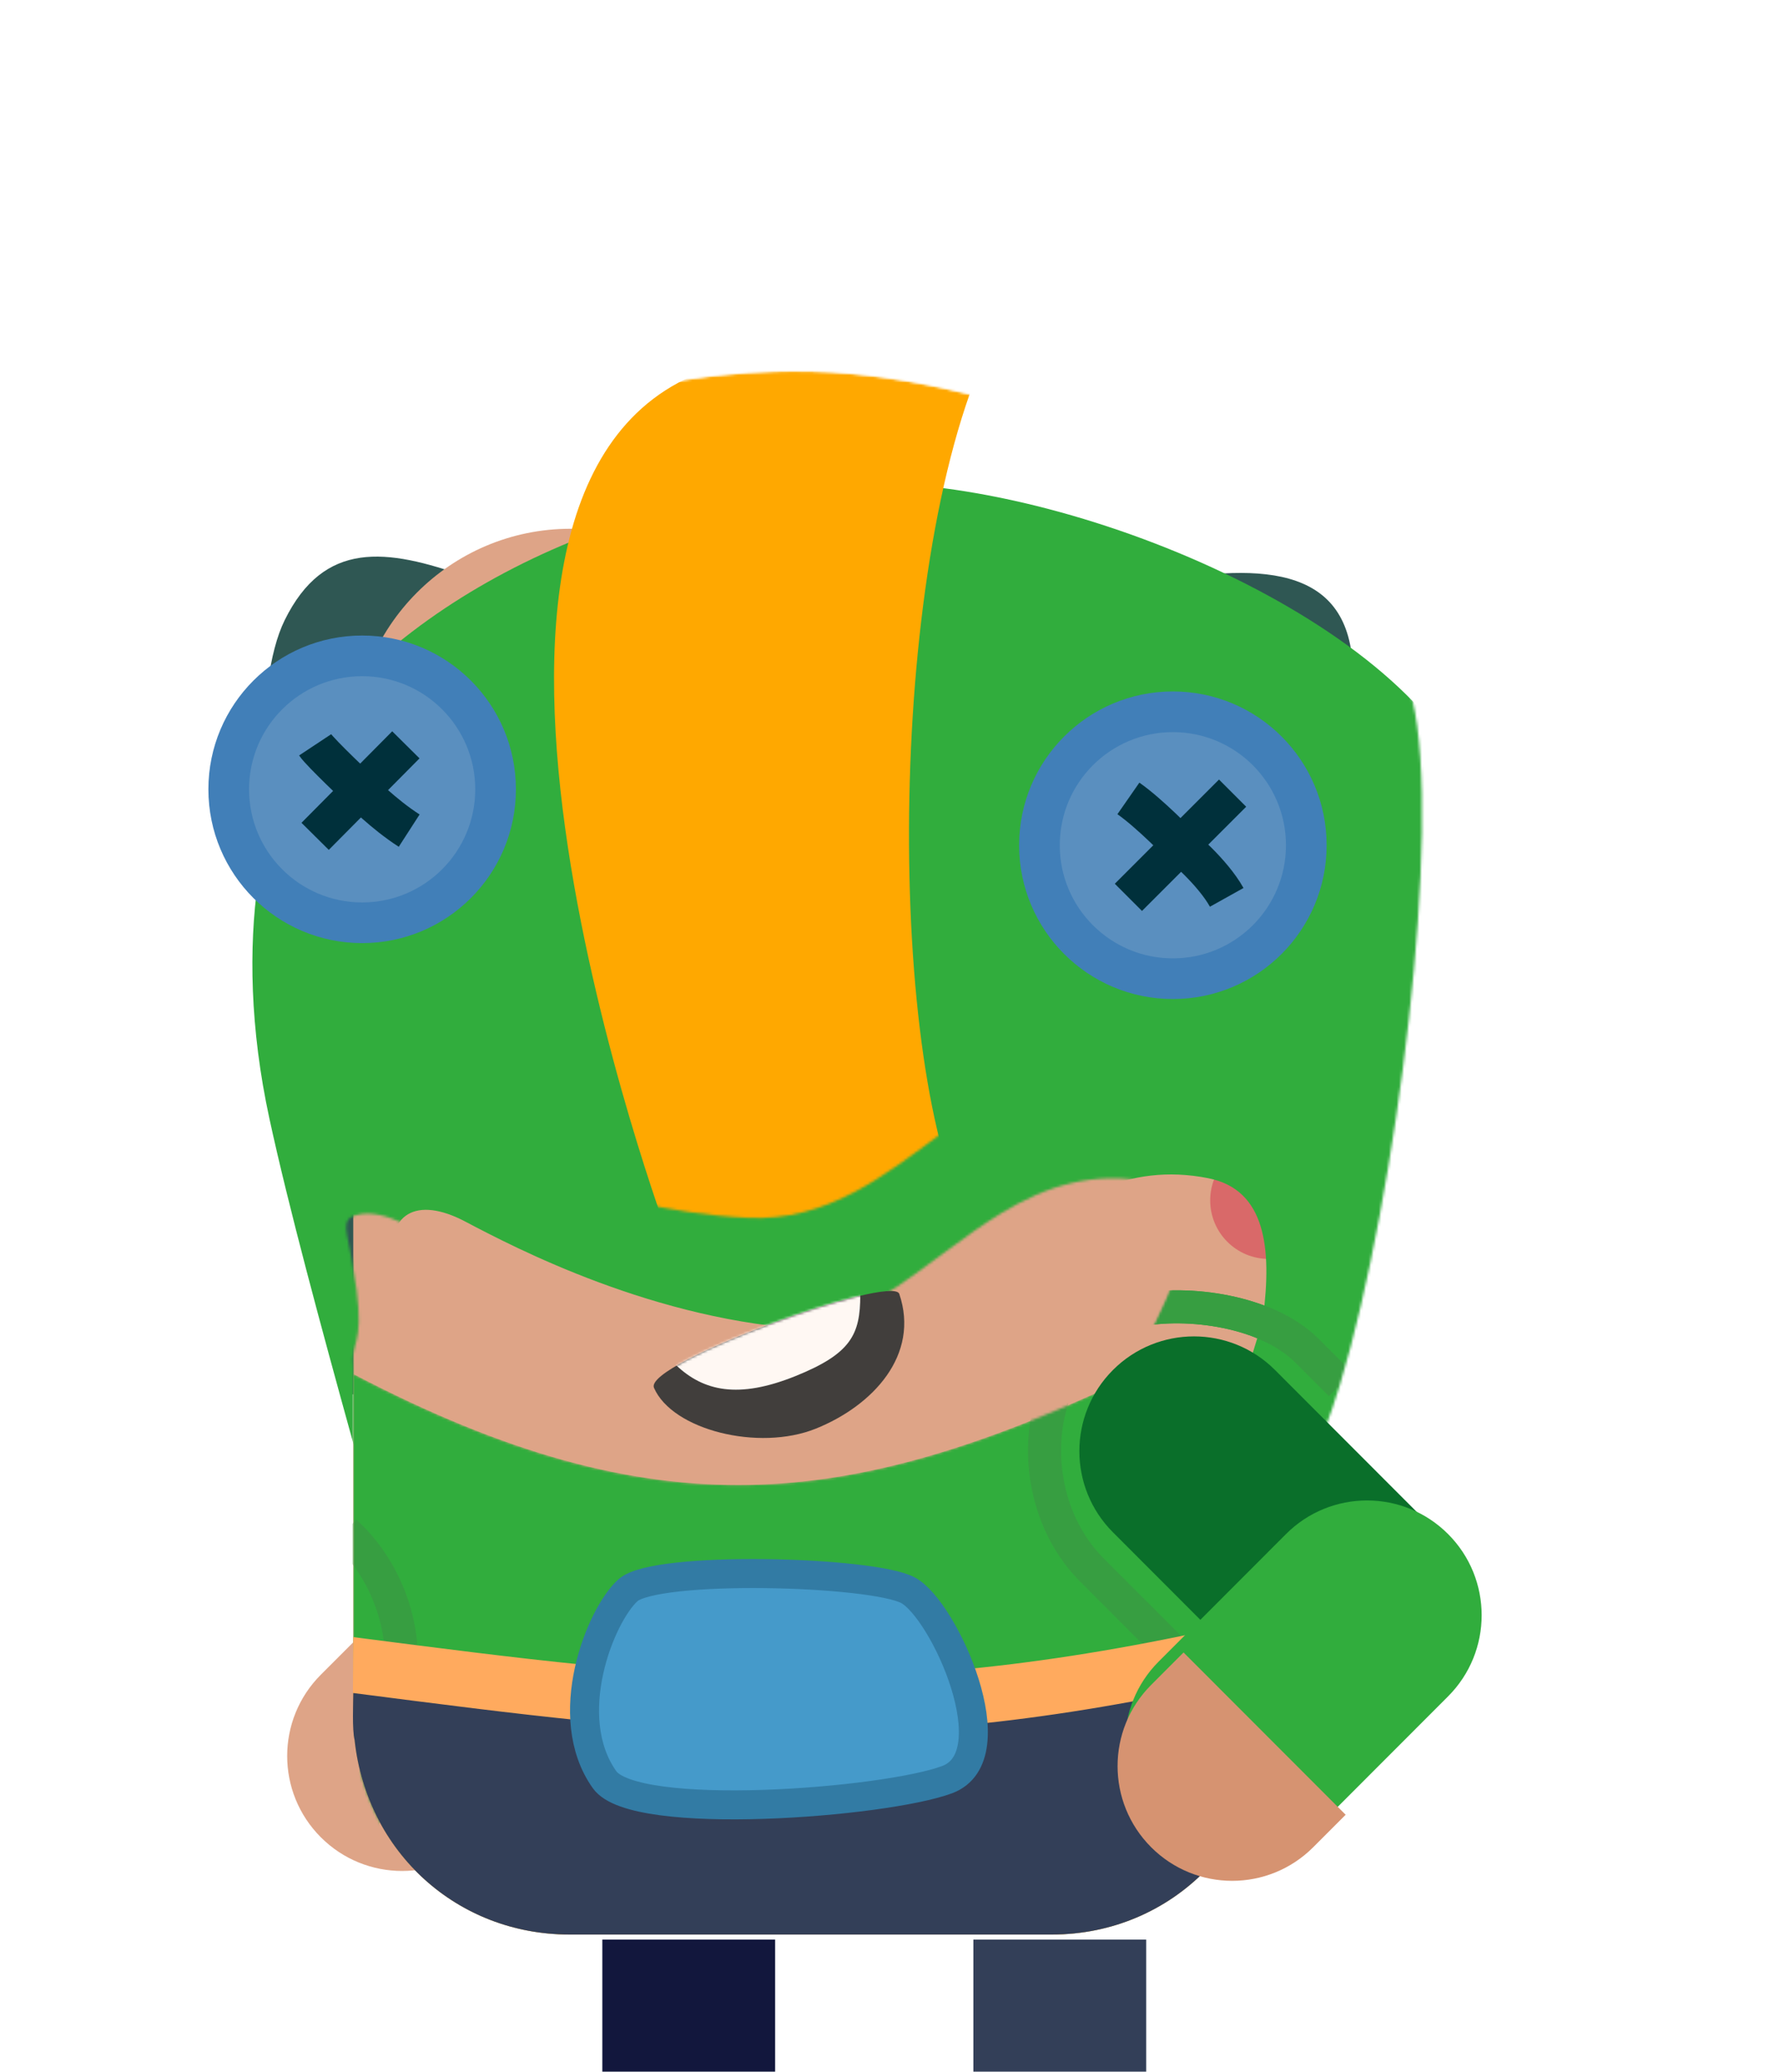 <svg width="700" height="815" viewBox="0 0 700 815" fill="none" xmlns="http://www.w3.org/2000/svg">
<g filter="url(#filter0_i)">
<path d="M451 815H383V719H451V815Z" fill="#333F58"/>
</g>
<g filter="url(#filter1_i)">
<path d="M305 815H237V719H305V815Z" fill="#12173D"/>
</g>
<g filter="url(#filter2_i)">
<path d="M112 240C87.2 290.4 122.5 483.333 136 544.5H496C509.667 487.5 538.4 314.9 532 254.5C524 179 385 256.5 297.5 254.5C210 252.5 143 177 112 240Z" fill="#2F5753"/>
</g>
<path d="M139.041 646L126.246 658.793C108.585 676.455 108.585 705.091 126.246 722.753C143.908 740.416 172.544 740.416 190.206 722.753L203 709.959L139.041 646Z" fill="#DEA487"/>
<path d="M413.474 761H224.526C177.292 761 139 722.604 139 675.24V293.76C139 246.396 177.292 208 224.526 208H413.474C460.709 208 499 246.396 499 293.76V675.24C499 722.604 460.709 761 413.474 761Z" fill="#DEA487"/>
<g filter="url(#filter3_d)">
<path d="M522.232 472.21C522.232 484.925 511.924 495.233 499.209 495.233C486.494 495.233 476.186 484.925 476.186 472.21C476.186 459.495 486.494 449.187 499.209 449.187C511.924 449.187 522.232 459.495 522.232 472.21Z" fill="#D96969"/>
</g>
<g filter="url(#filter4_di)">
<path d="M227.041 448H215.958C207.144 448 200 440.737 200 431.776V392.224C200 383.263 207.144 376 215.958 376H227.041C235.854 376 243 383.263 243 392.224V431.776C243 440.737 235.854 448 227.041 448Z" fill="#103245"/>
</g>
<g filter="url(#filter5_di)">
<path d="M353.041 448H341.958C333.144 448 326 440.737 326 431.776V392.224C326 383.263 333.144 376 341.958 376H353.041C361.854 376 369 383.263 369 392.224V431.776C369 440.737 361.854 448 353.041 448Z" fill="#103245"/>
</g>
<mask id="mask0" mask-type="alpha" maskUnits="userSpaceOnUse" x="73" y="146" width="487" height="474">
<path d="M95 246C78.272 269.191 64.647 325.023 80 396C81.51 402.982 83.257 410.552 85.184 418.55C102.211 481.836 133.084 592.695 139 619.5V538C137.765 527.424 143.249 530.138 140.279 507.107C139.679 503.948 139.138 500.743 138.695 497.57C136.874 484.52 133.264 479.489 140.853 477.828C145.802 476.625 152.378 477.982 160 481.993L160.05 482.02C175.366 490.081 214.544 510.701 261.771 520.03C273.279 522.303 285.265 523.906 297.5 524.493C304.613 524.835 311.275 524.16 317.593 522.715C338.266 517.898 355.254 504.848 372.289 492.228C379.517 486.873 386.753 481.595 394.282 477.057C402.945 471.835 411.996 467.592 421.87 465.336C431.22 463.156 441.307 462.755 452.5 464.994C454.052 465.304 455.003 465.702 456.369 466.184L456.372 466.185C463.642 468.689 461.127 470.588 464 477.057C468.488 487.161 464.5 501.5 450.5 528C450.5 528 440 544.564 405.922 570.121C403.897 570.597 401.822 570.918 399.695 571.07C399.272 571.101 398.953 571.133 398.733 571.168C395.475 572.474 508.595 576.285 514.74 576.491C518.963 569.037 523.218 557.978 527.337 544.4C549.536 471.214 567.77 324.831 555.695 275.07C542.812 221.974 459.203 174.365 381.517 155.094C359.712 149.685 338.373 146.508 319.195 146.07C302.557 145.69 285.72 146.864 269.059 149.435C261.635 150.581 254.247 152.004 246.926 153.69C184.389 168.16 126.854 201.839 95 246Z" fill="#C4C4C4"/>
</mask>
<g mask="url(#mask0)">
<g filter="url(#filter6_d)">
<path d="M454.887 428.742C454.887 450 438.525 460.871 418.513 458C398.5 455.129 388.655 432.838 389.311 417.304C389.967 401.769 403.041 389.705 418.513 390.358C433.985 391.011 454.887 407.484 454.887 428.742Z" fill="#EB3C39"/>
<path d="M449.981 428.742C449.981 438.02 446.47 444.531 441.234 448.515C435.899 452.575 428.205 454.434 419.209 453.144C411.004 451.967 404.664 446.807 400.331 439.816C395.959 432.765 393.927 424.278 394.212 417.51C394.755 404.664 405.56 394.722 418.306 395.26C424.578 395.524 432.591 399.124 439.109 405.366C445.56 411.545 449.981 419.77 449.981 428.742Z" stroke="#A53143" stroke-width="9.811"/>
</g>
<g filter="url(#filter7_ddii)">
<path d="M319.5 146C232 144 139 185 95 246C78.272 269.191 64.647 325.023 80 396C94.807 464.452 132.372 589.471 139 619.5V557.677V540.5C139 540.5 131.5 476 128.5 454.5C125.5 433 138 426.5 157 436.5L157.05 436.526C176.098 446.551 232.055 476.002 294.5 479C357 482 384.718 406.544 449.5 419.5C472 424 474.5 447 471 474C471 474 449 567.5 400 571C384.12 572.134 515 576.5 515 576.5C542 529 570.322 334.025 556 274.999C539.5 207 407 148 319.5 146Z" fill="#31AD3D"/>
</g>
<mask id="mask1" mask-type="alpha" maskUnits="userSpaceOnUse" x="73" y="146" width="487" height="433">
<path d="M319.195 146.07C231.695 144.07 138.695 185.07 94.695 246.07C77.968 269.261 64.342 325.093 79.695 396.07C94.502 464.522 132.068 548.041 138.695 578.07V516.247V499.07C138.695 499.07 131.195 476.07 128.195 454.57C125.195 433.07 137.695 426.57 156.695 436.57L156.746 436.596C175.794 446.622 231.75 476.073 294.195 479.07C356.695 482.07 384.414 406.614 449.195 419.57C471.695 424.07 474.195 447.07 470.695 474.07C470.695 474.07 448.695 567.57 399.695 571.07C383.816 572.205 514.695 576.57 514.695 576.57C541.695 529.07 570.018 334.095 555.695 275.07C539.195 207.07 406.695 148.07 319.195 146.07Z" fill="#3B7D4F"/>
</mask>
<g mask="url(#mask1)">
<g filter="url(#filter8_ddii)">
<path d="M263.06 486.705C263.06 486.705 152.447 190.564 277.833 145.705C322.692 129.655 402.916 101.534 385.06 145.705C347.06 239.704 350.06 436.705 385.06 486.705C412.382 525.736 263.06 486.705 263.06 486.705Z" fill="#FFA800"/>
</g>
<path d="M447.5 515.5C467.5 511.5 498.594 515.658 514.32 531.384L527.5 544.563" stroke="#379E41" stroke-width="13"/>
<path d="M447.5 515.5C467.5 511.5 498.594 515.658 514.32 531.384L527.5 544.563" stroke="#379E41" stroke-width="13"/>
</g>
<circle cx="142.5" cy="310.5" r="60.5" fill="#417FB8"/>
<ellipse cx="142.5" cy="310.5" rx="44.5" ry="44.5" transform="rotate(180 142.5 310.5)" fill="#5A8FBF"/>
<path d="M124 293C126.014 296.042 141.85 311 141.85 311M161 326.756C150.71 320.115 141.85 311 141.85 311M141.85 311L159.7 293L124 329" stroke="#00303B" stroke-width="15.125"/>
<circle cx="461.5" cy="332.5" r="60.5" transform="rotate(180 461.5 332.5)" fill="#417FB8"/>
<ellipse cx="461.5" cy="332.5" rx="44.5" ry="44.5" transform="rotate(180 461.5 332.5)" fill="#5A8FBF"/>
<path d="M482.687 353C477.064 342.92 464.5 332.5 464.5 332.5M444 314.085C452.433 319.951 464.5 332.5 464.5 332.5M464.5 332.5L444 353L485 312" stroke="#00303B" stroke-width="15.125"/>
</g>
<mask id="mask2" mask-type="alpha" maskUnits="userSpaceOnUse" x="139" y="540" width="360" height="221">
<path fill-rule="evenodd" clip-rule="evenodd" d="M139 540.5V674.5C139 723.743 176.766 761 224 761H414C461.234 761 499 723.243 499 674V596.5L441 543.589C334.161 592.961 259.108 603.317 139 540.5Z" fill="#47A851"/>
</mask>
<g mask="url(#mask2)">
<path fill-rule="evenodd" clip-rule="evenodd" d="M139 540.5V674.5C139 723.743 176.766 761 224 761H414C461.234 761 499 723.243 499 674V596.5L441 543.589C334.161 592.961 259.108 603.317 139 540.5Z" fill="#31AD3D"/>
<path d="M414.246 550C406.893 572.034 412.044 599.98 429.569 617.523L475 663" stroke="#379E41" stroke-width="13"/>
<path d="M135.827 602.603C153.103 618.131 162.426 644.974 155.851 668.884L138.808 730.865" stroke="#379E41" stroke-width="13"/>
</g>
<path d="M139 644C139 647.393 138.5 680.5 139.529 684.5C144.249 728.7 180.021 761 224 761H414C461.234 761 499 723.243 499 674V636C349.5 671.5 270.971 661 139 644Z" fill="#FFAA5E"/>
<path d="M139 666C139 669.393 138.5 680.5 139.529 684.5C144.249 728.7 180.021 761 224 761H414C461.234 761 499 723.243 499 674V658C349.5 693.5 270.971 683 139 666Z" fill="#333F58"/>
<g filter="url(#filter9_di)">
<path d="M357.314 604.584C343.147 596.98 257.97 594.704 247.065 604.584C236.16 614.465 220.262 654.26 237.878 679.093C249.755 695.836 347.903 688.232 372.626 679.093C397.578 669.869 371.481 612.189 357.314 604.584Z" fill="#459ACA"/>
<path d="M357.314 604.584C343.147 596.98 257.97 594.704 247.065 604.584C236.16 614.465 220.262 654.26 237.878 679.093C249.755 695.836 347.903 688.232 372.626 679.093C397.578 669.869 371.481 612.189 357.314 604.584Z" stroke="#327BA4" stroke-width="11.406"/>
</g>
<g filter="url(#filter10_d)">
<path d="M569.792 670.937C552.18 688.567 523.627 688.567 506.015 670.937L441.209 606.063C423.597 588.434 423.597 559.851 441.209 542.222C458.82 524.592 487.373 524.592 504.984 542.222L569.792 607.096C587.403 624.725 587.403 653.308 569.792 670.937Z" fill="#0A6F2A"/>
</g>
<g filter="url(#filter11_d)">
<path d="M569.792 606.759C587.403 624.388 587.403 652.971 569.792 670.6L519.665 720.778C502.054 738.407 473.501 738.407 455.89 720.778C438.279 703.149 438.279 674.566 455.89 656.937L506.015 606.759C523.627 589.13 552.18 589.13 569.792 606.759Z" fill="#31AD3D"/>
</g>
<g filter="url(#filter12_i)">
<path d="M468.647 644.166L455.891 656.936C438.28 674.565 438.28 703.148 455.891 720.777C473.502 738.406 502.055 738.406 519.666 720.777L532.424 708.006L468.647 644.166Z" fill="#D69371"/>
</g>
<path d="M353.848 508.99C351.167 501.094 253.141 536.256 257.33 545.934C264.5 562.5 298.5 571.05 321 562C343.5 552.95 362 533 353.848 508.99Z" fill="#413E3C"/>
<mask id="mask3" mask-type="alpha" maskUnits="userSpaceOnUse" x="256" y="505" width="101" height="63">
<path d="M353.848 508.99C351.167 501.094 253.141 536.256 257.33 545.934C264.5 562.5 298.5 571.05 321 562C343.5 552.95 362 533 353.848 508.99Z" fill="#413E3C"/>
</mask>
<g mask="url(#mask3)">
<path d="M338.5 509.5C338.5 504 262.324 533.5 266 537C276.751 547.234 290.453 550.392 312.942 541.346C334.84 532.538 338.5 524.987 338.5 509.5Z" fill="#FFF8F3"/>
</g>
<defs>
<filter id="filter0_i" x="383" y="719" width="68" height="105" filterUnits="userSpaceOnUse" color-interpolation-filters="sRGB">
<feFlood flood-opacity="0" result="BackgroundImageFix"/>
<feBlend mode="normal" in="SourceGraphic" in2="BackgroundImageFix" result="shape"/>
<feColorMatrix in="SourceAlpha" type="matrix" values="0 0 0 0 0 0 0 0 0 0 0 0 0 0 0 0 0 0 127 0" result="hardAlpha"/>
<feOffset dy="44"/>
<feGaussianBlur stdDeviation="4.5"/>
<feComposite in2="hardAlpha" operator="arithmetic" k2="-1" k3="1"/>
<feColorMatrix type="matrix" values="0 0 0 0 0 0 0 0 0 0 0 0 0 0 0 0 0 0 0.07 0"/>
<feBlend mode="normal" in2="shape" result="effect1_innerShadow"/>
</filter>
<filter id="filter1_i" x="237" y="719" width="68" height="105" filterUnits="userSpaceOnUse" color-interpolation-filters="sRGB">
<feFlood flood-opacity="0" result="BackgroundImageFix"/>
<feBlend mode="normal" in="SourceGraphic" in2="BackgroundImageFix" result="shape"/>
<feColorMatrix in="SourceAlpha" type="matrix" values="0 0 0 0 0 0 0 0 0 0 0 0 0 0 0 0 0 0 127 0" result="hardAlpha"/>
<feOffset dy="44"/>
<feGaussianBlur stdDeviation="4.5"/>
<feComposite in2="hardAlpha" operator="arithmetic" k2="-1" k3="1"/>
<feColorMatrix type="matrix" values="0 0 0 0 0 0 0 0 0 0 0 0 0 0 0 0 0 0 0.07 0"/>
<feBlend mode="normal" in2="shape" result="effect1_innerShadow"/>
</filter>
<filter id="filter2_i" x="103.389" y="214.961" width="429.528" height="333.539" filterUnits="userSpaceOnUse" color-interpolation-filters="sRGB">
<feFlood flood-opacity="0" result="BackgroundImageFix"/>
<feBlend mode="normal" in="SourceGraphic" in2="BackgroundImageFix" result="shape"/>
<feColorMatrix in="SourceAlpha" type="matrix" values="0 0 0 0 0 0 0 0 0 0 0 0 0 0 0 0 0 0 127 0" result="hardAlpha"/>
<feOffset dy="4"/>
<feGaussianBlur stdDeviation="11.5"/>
<feComposite in2="hardAlpha" operator="arithmetic" k2="-1" k3="1"/>
<feColorMatrix type="matrix" values="0 0 0 0 0 0 0 0 0 0 0 0 0 0 0 0 0 0 0.1 0"/>
<feBlend mode="normal" in2="shape" result="effect1_innerShadow"/>
</filter>
<filter id="filter3_d" x="453.273" y="426.274" width="91.872" height="91.872" filterUnits="userSpaceOnUse" color-interpolation-filters="sRGB">
<feFlood flood-opacity="0" result="BackgroundImageFix"/>
<feColorMatrix in="SourceAlpha" type="matrix" values="0 0 0 0 0 0 0 0 0 0 0 0 0 0 0 0 0 0 127 0" result="hardAlpha"/>
<feOffset/>
<feGaussianBlur stdDeviation="11.456"/>
<feColorMatrix type="matrix" values="0 0 0 0 0.851 0 0 0 0 0.412 0 0 0 0 0.412 0 0 0 0.5 0"/>
<feBlend mode="normal" in2="BackgroundImageFix" result="effect1_dropShadow"/>
<feBlend mode="normal" in="SourceGraphic" in2="effect1_dropShadow" result="shape"/>
</filter>
<filter id="filter4_di" x="182.353" y="361.294" width="78.294" height="107.294" filterUnits="userSpaceOnUse" color-interpolation-filters="sRGB">
<feFlood flood-opacity="0" result="BackgroundImageFix"/>
<feColorMatrix in="SourceAlpha" type="matrix" values="0 0 0 0 0 0 0 0 0 0 0 0 0 0 0 0 0 0 127 0" result="hardAlpha"/>
<feOffset dy="2.941"/>
<feGaussianBlur stdDeviation="8.824"/>
<feColorMatrix type="matrix" values="0 0 0 0 0 0 0 0 0 0 0 0 0 0 0 0 0 0 0.15 0"/>
<feBlend mode="normal" in2="BackgroundImageFix" result="effect1_dropShadow"/>
<feBlend mode="normal" in="SourceGraphic" in2="effect1_dropShadow" result="shape"/>
<feColorMatrix in="SourceAlpha" type="matrix" values="0 0 0 0 0 0 0 0 0 0 0 0 0 0 0 0 0 0 127 0" result="hardAlpha"/>
<feOffset dy="5.882"/>
<feGaussianBlur stdDeviation="5.882"/>
<feComposite in2="hardAlpha" operator="arithmetic" k2="-1" k3="1"/>
<feColorMatrix type="matrix" values="0 0 0 0 1 0 0 0 0 1 0 0 0 0 1 0 0 0 0.25 0"/>
<feBlend mode="normal" in2="shape" result="effect2_innerShadow"/>
</filter>
<filter id="filter5_di" x="308.353" y="361.294" width="78.294" height="107.294" filterUnits="userSpaceOnUse" color-interpolation-filters="sRGB">
<feFlood flood-opacity="0" result="BackgroundImageFix"/>
<feColorMatrix in="SourceAlpha" type="matrix" values="0 0 0 0 0 0 0 0 0 0 0 0 0 0 0 0 0 0 127 0" result="hardAlpha"/>
<feOffset dy="2.941"/>
<feGaussianBlur stdDeviation="8.824"/>
<feColorMatrix type="matrix" values="0 0 0 0 0 0 0 0 0 0 0 0 0 0 0 0 0 0 0.15 0"/>
<feBlend mode="normal" in2="BackgroundImageFix" result="effect1_dropShadow"/>
<feBlend mode="normal" in="SourceGraphic" in2="effect1_dropShadow" result="shape"/>
<feColorMatrix in="SourceAlpha" type="matrix" values="0 0 0 0 0 0 0 0 0 0 0 0 0 0 0 0 0 0 127 0" result="hardAlpha"/>
<feOffset dy="5.882"/>
<feGaussianBlur stdDeviation="5.882"/>
<feComposite in2="hardAlpha" operator="arithmetic" k2="-1" k3="1"/>
<feColorMatrix type="matrix" values="0 0 0 0 1 0 0 0 0 1 0 0 0 0 1 0 0 0 0.25 0"/>
<feBlend mode="normal" in2="shape" result="effect2_innerShadow"/>
</filter>
<filter id="filter6_d" x="389.28" y="390.333" width="65.607" height="74.121" filterUnits="userSpaceOnUse" color-interpolation-filters="sRGB">
<feFlood flood-opacity="0" result="BackgroundImageFix"/>
<feColorMatrix in="SourceAlpha" type="matrix" values="0 0 0 0 0 0 0 0 0 0 0 0 0 0 0 0 0 0 127 0" result="hardAlpha"/>
<feOffset dy="6"/>
<feComposite in2="hardAlpha" operator="out"/>
<feColorMatrix type="matrix" values="0 0 0 0 0 0 0 0 0 0 0 0 0 0 0 0 0 0 0.15 0"/>
<feBlend mode="normal" in2="BackgroundImageFix" result="effect1_dropShadow"/>
<feBlend mode="normal" in="SourceGraphic" in2="effect1_dropShadow" result="shape"/>
</filter>
<filter id="filter7_ddii" x="64.305" y="142.93" width="521.544" height="504.571" filterUnits="userSpaceOnUse" color-interpolation-filters="sRGB">
<feFlood flood-opacity="0" result="BackgroundImageFix"/>
<feColorMatrix in="SourceAlpha" type="matrix" values="0 0 0 0 0 0 0 0 0 0 0 0 0 0 0 0 0 0 127 0" result="hardAlpha"/>
<feOffset dy="6"/>
<feGaussianBlur stdDeviation="4.5"/>
<feColorMatrix type="matrix" values="0 0 0 0 0 0 0 0 0 0 0 0 0 0 0 0 0 0 0.1 0"/>
<feBlend mode="normal" in2="BackgroundImageFix" result="effect1_dropShadow"/>
<feColorMatrix in="SourceAlpha" type="matrix" values="0 0 0 0 0 0 0 0 0 0 0 0 0 0 0 0 0 0 127 0" result="hardAlpha"/>
<feOffset dy="28"/>
<feComposite in2="hardAlpha" operator="out"/>
<feColorMatrix type="matrix" values="0 0 0 0 0 0 0 0 0 0 0 0 0 0 0 0 0 0 0.2 0"/>
<feBlend mode="normal" in2="effect1_dropShadow" result="effect2_dropShadow"/>
<feBlend mode="normal" in="SourceGraphic" in2="effect2_dropShadow" result="shape"/>
<feColorMatrix in="SourceAlpha" type="matrix" values="0 0 0 0 0 0 0 0 0 0 0 0 0 0 0 0 0 0 127 0" result="hardAlpha"/>
<feOffset dy="10"/>
<feGaussianBlur stdDeviation="18.5"/>
<feComposite in2="hardAlpha" operator="arithmetic" k2="-1" k3="1"/>
<feColorMatrix type="matrix" values="0 0 0 0 0.152 0 0 0 0 0.5 0 0 0 0 0.188 0 0 0 0.2 0"/>
<feBlend mode="normal" in2="shape" result="effect3_innerShadow"/>
<feColorMatrix in="SourceAlpha" type="matrix" values="0 0 0 0 0 0 0 0 0 0 0 0 0 0 0 0 0 0 127 0" result="hardAlpha"/>
<feOffset dx="26"/>
<feGaussianBlur stdDeviation="28"/>
<feComposite in2="hardAlpha" operator="arithmetic" k2="-1" k3="1"/>
<feColorMatrix type="matrix" values="0 0 0 0 0.232 0 0 0 0 0.562 0 0 0 0 0.263 0 0 0 0.05 0"/>
<feBlend mode="normal" in2="effect3_innerShadow" result="effect4_innerShadow"/>
</filter>
<filter id="filter8_ddii" x="210" y="122" width="186.399" height="382.052" filterUnits="userSpaceOnUse" color-interpolation-filters="sRGB">
<feFlood flood-opacity="0" result="BackgroundImageFix"/>
<feColorMatrix in="SourceAlpha" type="matrix" values="0 0 0 0 0 0 0 0 0 0 0 0 0 0 0 0 0 0 127 0" result="hardAlpha"/>
<feOffset dx="8"/>
<feComposite in2="hardAlpha" operator="out"/>
<feColorMatrix type="matrix" values="0 0 0 0 0.216 0 0 0 0 0.62 0 0 0 0 0.255 0 0 0 1 0"/>
<feBlend mode="normal" in2="BackgroundImageFix" result="effect1_dropShadow"/>
<feColorMatrix in="SourceAlpha" type="matrix" values="0 0 0 0 0 0 0 0 0 0 0 0 0 0 0 0 0 0 127 0" result="hardAlpha"/>
<feOffset dx="-8"/>
<feComposite in2="hardAlpha" operator="out"/>
<feColorMatrix type="matrix" values="0 0 0 0 0.216 0 0 0 0 0.62 0 0 0 0 0.255 0 0 0 1 0"/>
<feBlend mode="normal" in2="effect1_dropShadow" result="effect2_dropShadow"/>
<feBlend mode="normal" in="SourceGraphic" in2="effect2_dropShadow" result="shape"/>
<feColorMatrix in="SourceAlpha" type="matrix" values="0 0 0 0 0 0 0 0 0 0 0 0 0 0 0 0 0 0 127 0" result="hardAlpha"/>
<feOffset dx="16"/>
<feComposite in2="hardAlpha" operator="arithmetic" k2="-1" k3="1"/>
<feColorMatrix type="matrix" values="0 0 0 0 0.867 0 0 0 0 0.651 0 0 0 0 0.133 0 0 0 1 0"/>
<feBlend mode="normal" in2="shape" result="effect3_innerShadow"/>
<feColorMatrix in="SourceAlpha" type="matrix" values="0 0 0 0 0 0 0 0 0 0 0 0 0 0 0 0 0 0 127 0" result="hardAlpha"/>
<feOffset dx="-16"/>
<feComposite in2="hardAlpha" operator="arithmetic" k2="-1" k3="1"/>
<feColorMatrix type="matrix" values="0 0 0 0 0.867 0 0 0 0 0.653 0 0 0 0 0.134 0 0 0 1 0"/>
<feBlend mode="normal" in2="effect3_innerShadow" result="effect4_innerShadow"/>
</filter>
<filter id="filter9_di" x="217.455" y="592.297" width="178.092" height="118.25" filterUnits="userSpaceOnUse" color-interpolation-filters="sRGB">
<feFlood flood-opacity="0" result="BackgroundImageFix"/>
<feColorMatrix in="SourceAlpha" type="matrix" values="0 0 0 0 0 0 0 0 0 0 0 0 0 0 0 0 0 0 127 0" result="hardAlpha"/>
<feOffset dy="9"/>
<feGaussianBlur stdDeviation="3.422"/>
<feComposite in2="hardAlpha" operator="out"/>
<feColorMatrix type="matrix" values="0 0 0 0 0 0 0 0 0 0 0 0 0 0 0 0 0 0 0.15 0"/>
<feBlend mode="normal" in2="BackgroundImageFix" result="effect1_dropShadow"/>
<feBlend mode="normal" in="SourceGraphic" in2="effect1_dropShadow" result="shape"/>
<feColorMatrix in="SourceAlpha" type="matrix" values="0 0 0 0 0 0 0 0 0 0 0 0 0 0 0 0 0 0 127 0" result="hardAlpha"/>
<feOffset dy="12"/>
<feGaussianBlur stdDeviation="15"/>
<feComposite in2="hardAlpha" operator="arithmetic" k2="-1" k3="1"/>
<feColorMatrix type="matrix" values="0 0 0 0 1 0 0 0 0 1 0 0 0 0 1 0 0 0 0.15 0"/>
<feBlend mode="normal" in2="shape" result="effect2_innerShadow"/>
</filter>
<filter id="filter10_d" x="395.13" y="496.13" width="214.16" height="214.32" filterUnits="userSpaceOnUse" color-interpolation-filters="sRGB">
<feFlood flood-opacity="0" result="BackgroundImageFix"/>
<feColorMatrix in="SourceAlpha" type="matrix" values="0 0 0 0 0 0 0 0 0 0 0 0 0 0 0 0 0 0 127 0" result="hardAlpha"/>
<feOffset dx="-3.29" dy="-3.29"/>
<feGaussianBlur stdDeviation="14.79"/>
<feColorMatrix type="matrix" values="0 0 0 0 0 0 0 0 0 0 0 0 0 0 0 0 0 0 0.13 0"/>
<feBlend mode="normal" in2="BackgroundImageFix" result="effect1_dropShadow"/>
<feBlend mode="normal" in="SourceGraphic" in2="effect1_dropShadow" result="shape"/>
</filter>
<filter id="filter11_d" x="426.252" y="573.817" width="173.179" height="173.323" filterUnits="userSpaceOnUse" color-interpolation-filters="sRGB">
<feFlood flood-opacity="0" result="BackgroundImageFix"/>
<feColorMatrix in="SourceAlpha" type="matrix" values="0 0 0 0 0 0 0 0 0 0 0 0 0 0 0 0 0 0 127 0" result="hardAlpha"/>
<feOffset dy="-3.29"/>
<feGaussianBlur stdDeviation="8.215"/>
<feColorMatrix type="matrix" values="0 0 0 0 0 0 0 0 0 0 0 0 0 0 0 0 0 0 0.07 0"/>
<feBlend mode="normal" in2="BackgroundImageFix" result="effect1_dropShadow"/>
<feBlend mode="normal" in="SourceGraphic" in2="effect1_dropShadow" result="shape"/>
</filter>
<filter id="filter12_i" x="439.742" y="644.166" width="92.681" height="95.713" filterUnits="userSpaceOnUse" color-interpolation-filters="sRGB">
<feFlood flood-opacity="0" result="BackgroundImageFix"/>
<feBlend mode="normal" in="SourceGraphic" in2="BackgroundImageFix" result="shape"/>
<feColorMatrix in="SourceAlpha" type="matrix" values="0 0 0 0 0 0 0 0 0 0 0 0 0 0 0 0 0 0 127 0" result="hardAlpha"/>
<feOffset dx="-2.94" dy="5.88"/>
<feGaussianBlur stdDeviation="7.355"/>
<feComposite in2="hardAlpha" operator="arithmetic" k2="-1" k3="1"/>
<feColorMatrix type="matrix" values="0 0 0 0 0 0 0 0 0 0 0 0 0 0 0 0 0 0 0.05 0"/>
<feBlend mode="normal" in2="shape" result="effect1_innerShadow"/>
</filter>
</defs>
</svg>

